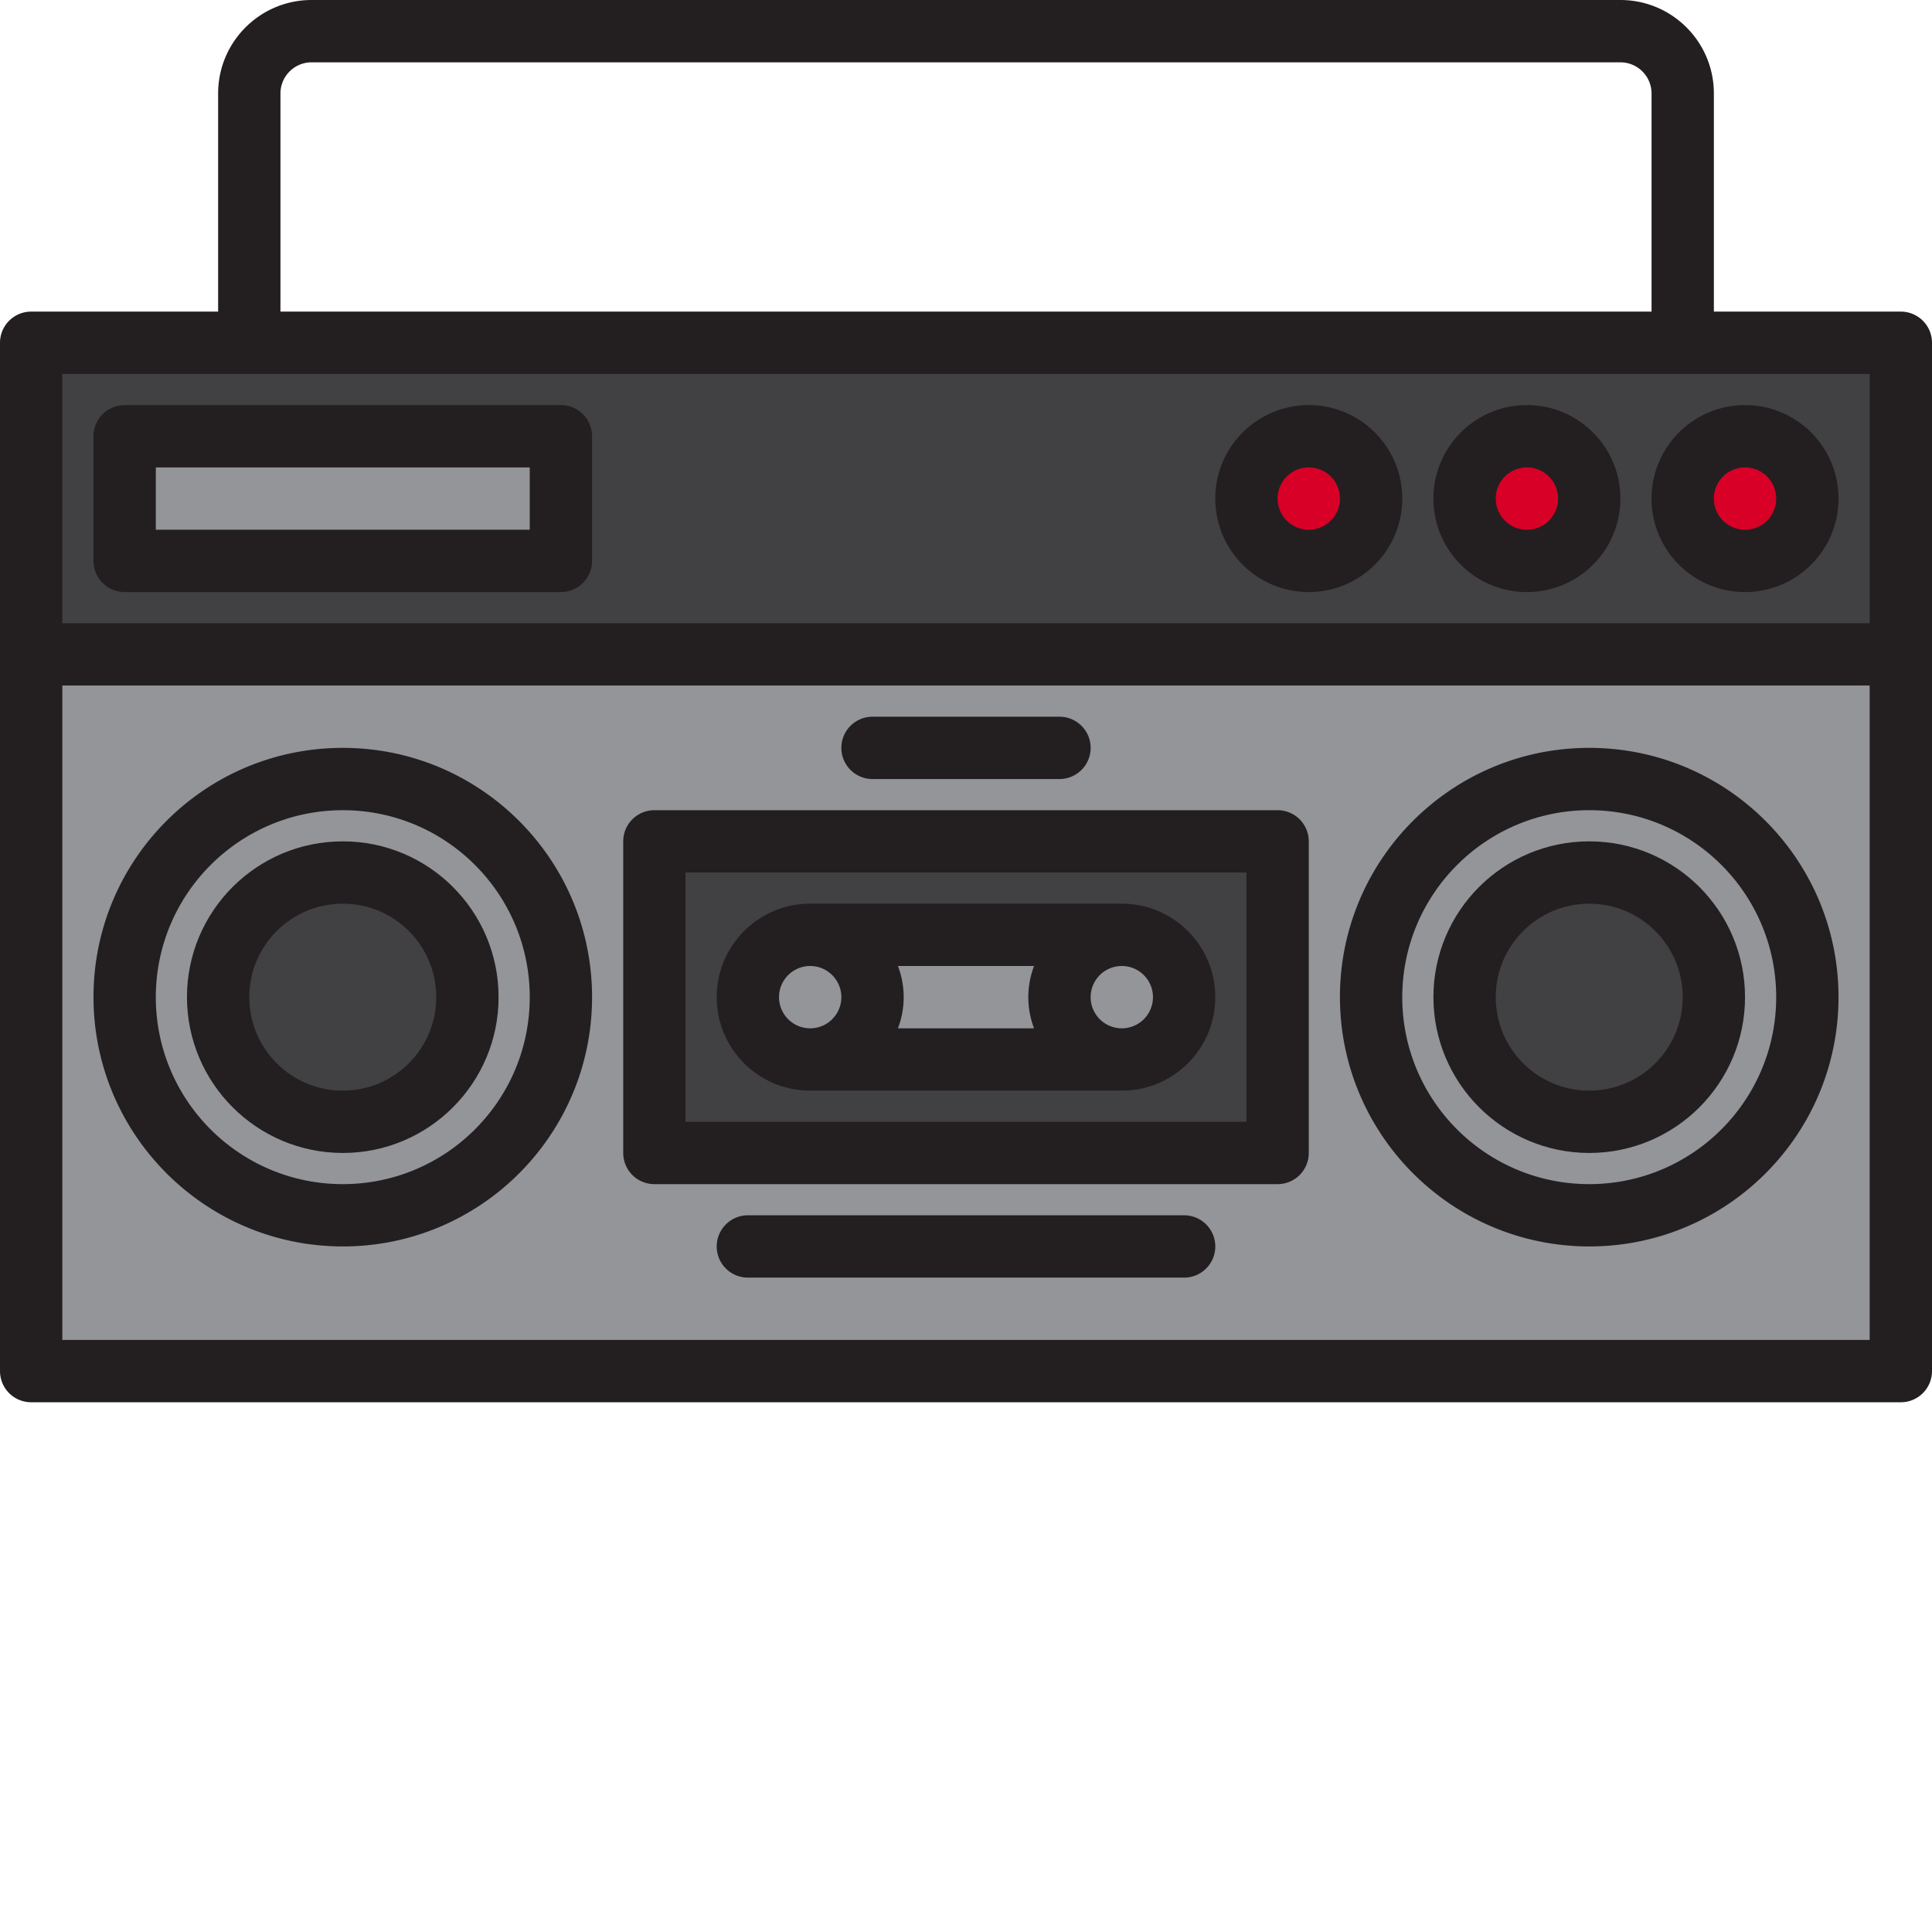 <?xml version="1.0"?>
<svg height="496" width="496" xmlns="http://www.w3.org/2000/svg">

 <g class="layer">
  <title>Layer 1</title>
  <path d="m8,352l480,0l0,-184l-480,0l0,184zm400,-152c30.93,0 56,25.07 56,56s-25.07,56 -56,56s-56,-25.07 -56,-56s25.07,-56 56,-56zm-240,16l160,0l0,80l-160,0l0,-80zm-80,-16c30.93,0 56,25.07 56,56s-25.07,56 -56,56s-56,-25.07 -56,-56s25.07,-56 56,-56zm0,0" fill="#939598" id="svg_1"/>
  <path d="m64,88l-56,0l0,80l480,0l0,-80l-424,0zm80,56l-112,0l0,-32l112,0l0,32zm192,0c-8.836,0 -16,-7.164 -16,-16s7.164,-16 16,-16s16,7.164 16,16s-7.164,16 -16,16zm56,0c-8.836,0 -16,-7.164 -16,-16s7.164,-16 16,-16s16,7.164 16,16s-7.164,16 -16,16zm56,-32c8.836,0 16,7.164 16,16s-7.164,16 -16,16s-16,-7.164 -16,-16s7.164,-16 16,-16zm0,0" fill="#414042" id="svg_2"/>
  <path d="m272,256c0,-8.836 7.164,-16 16,-16l-80,0c8.836,0 16,7.164 16,16s-7.164,16 -16,16l80,0c-8.836,0 -16,-7.164 -16,-16zm0,0" fill="#939598" id="svg_3"/>
  <path d="m328,216l-160,0l0,80l160,0l0,-80zm-40,56l-80,0c-8.836,0 -16,-7.164 -16,-16s7.164,-16 16,-16l80,0c8.836,0 16,7.164 16,16s-7.164,16 -16,16zm0,0" fill="#414042" id="svg_4"/>
  <path d="m224,256c0,8.836 -7.164,16 -16,16s-16,-7.164 -16,-16s7.164,-16 16,-16s16,7.164 16,16zm0,0m80,0c0,8.836 -7.164,16 -16,16s-16,-7.164 -16,-16s7.164,-16 16,-16s16,7.164 16,16zm0,0m-216,56c30.93,0 56,-25.07 56,-56s-25.07,-56 -56,-56s-56,25.07 -56,56s25.07,56 56,56zm0,-88c17.672,0 32,14.328 32,32s-14.328,32 -32,32s-32,-14.328 -32,-32s14.328,-32 32,-32zm0,0" fill="#939598" id="svg_5"/>
  <path d="m120,256c0,17.672 -14.328,32 -32,32s-32,-14.328 -32,-32s14.328,-32 32,-32s32,14.328 32,32zm0,0" fill="#414042" id="svg_6"/>
  <path d="m408,312c30.93,0 56,-25.07 56,-56s-25.07,-56 -56,-56s-56,25.07 -56,56s25.07,56 56,56zm0,-88c17.672,0 32,14.328 32,32s-14.328,32 -32,32s-32,-14.328 -32,-32s14.328,-32 32,-32zm0,0" fill="#939598" id="svg_7"/>
  <path d="m440,256c0,17.672 -14.328,32 -32,32s-32,-14.328 -32,-32s14.328,-32 32,-32s32,14.328 32,32zm0,0" fill="#414042" id="svg_8"/>
  <path d="m32,112l112,0l0,32l-112,0l0,-32zm0,0" fill="#939598" id="svg_9"/>
  <path d="m352,128c0,8.836 -7.164,16 -16,16s-16,-7.164 -16,-16s7.164,-16 16,-16s16,7.164 16,16zm0,0m56,0c0,8.836 -7.164,16 -16,16s-16,-7.164 -16,-16s7.164,-16 16,-16s16,7.164 16,16zm0,0m56,0c0,8.836 -7.164,16 -16,16s-16,-7.164 -16,-16s7.164,-16 16,-16s16,7.164 16,16zm0,0" fill="#d80027" id="svg_10"/>
  <g fill="#231f20" id="svg_11">
   <path d="m488,80l-48,0l0,-56c0,-13.254 -10.746,-24 -24,-24l-336,0c-13.254,0 -24,10.746 -24,24l0,56l-48,0a8,8 0 0 0 -8,8l0,264a8,8 0 0 0 8,8l480,0a8,8 0 0 0 8,-8l0,-264a8,8 0 0 0 -8,-8zm-416,-56a8,8 0 0 1 8,-8l336,0a8,8 0 0 1 8,8l0,56l-352,0l0,-56zm-56,72l464,0l0,64l-464,0l0,-64zm464,248l-464,0l0,-168l464,0l0,168zm0,0" id="svg_12"/>
   <path d="m288,232l-80,0c-13.254,0 -24,10.746 -24,24s10.746,24 24,24l80,0c13.254,0 24,-10.746 24,-24s-10.746,-24 -24,-24zm-22.527,16a22.452,22.452 0 0 0 0,16l-34.946,0a22.452,22.452 0 0 0 0,-16l34.946,0zm-57.473,0a8,8 0 1 1 0,16a8,8 0 0 1 0,-16zm80,16a8,8 0 1 1 0,-16a8,8 0 0 1 0,16zm0,0" id="svg_13"/>
   <path d="m168,304l160,0a8,8 0 0 0 8,-8l0,-80a8,8 0 0 0 -8,-8l-160,0a8,8 0 0 0 -8,8l0,80a8,8 0 0 0 8,8zm8,-80l144,0l0,64l-144,0l0,-64zm0,0m-88,96c35.348,0 64,-28.652 64,-64s-28.652,-64 -64,-64s-64,28.652 -64,64c0.04,35.328 28.672,63.96 64,64zm0,-112c26.508,0 48,21.492 48,48s-21.492,48 -48,48s-48,-21.492 -48,-48c0.027,-26.5 21.5,-47.973 48,-48zm0,0" id="svg_14"/>
   <path d="m88,296c22.09,0 40,-17.91 40,-40s-17.91,-40 -40,-40s-40,17.91 -40,40c0.027,22.082 17.918,39.973 40,40zm0,-64c13.254,0 24,10.746 24,24s-10.746,24 -24,24s-24,-10.746 -24,-24s10.746,-24 24,-24zm0,0m320,64c22.09,0 40,-17.91 40,-40s-17.91,-40 -40,-40s-40,17.91 -40,40c0.027,22.082 17.918,39.973 40,40zm0,-64c13.254,0 24,10.746 24,24s-10.746,24 -24,24s-24,-10.746 -24,-24s10.746,-24 24,-24zm0,0" id="svg_15"/>
   <path d="m408,320c35.348,0 64,-28.652 64,-64s-28.652,-64 -64,-64s-64,28.652 -64,64c0.04,35.328 28.672,63.96 64,64zm0,-112c26.508,0 48,21.492 48,48s-21.492,48 -48,48s-48,-21.492 -48,-48c0.027,-26.5 21.5,-47.973 48,-48zm0,0m-264,-104l-112,0a8,8 0 0 0 -8,8l0,32a8,8 0 0 0 8,8l112,0a8,8 0 0 0 8,-8l0,-32a8,8 0 0 0 -8,-8zm-8,32l-96,0l0,-16l96,0l0,16zm0,0m200,-32c-13.254,0 -24,10.746 -24,24s10.746,24 24,24s24,-10.746 24,-24s-10.746,-24 -24,-24zm0,32a8,8 0 1 1 0,-16a8,8 0 0 1 0,16zm0,0m56,-32c-13.254,0 -24,10.746 -24,24s10.746,24 24,24s24,-10.746 24,-24s-10.746,-24 -24,-24zm0,32a8,8 0 1 1 0,-16a8,8 0 0 1 0,16zm0,0m56,-32c-13.254,0 -24,10.746 -24,24s10.746,24 24,24s24,-10.746 24,-24s-10.746,-24 -24,-24zm0,32a8,8 0 1 1 0,-16a8,8 0 0 1 0,16zm0,0m-144,176l-112,0a8,8 0 0 0 0,16l112,0a8,8 0 0 0 0,-16zm0,0m-80,-112l48,0a8,8 0 0 0 0,-16l-48,0a8,8 0 0 0 0,16zm0,0" id="svg_16"/>
  </g>
 </g>
</svg>